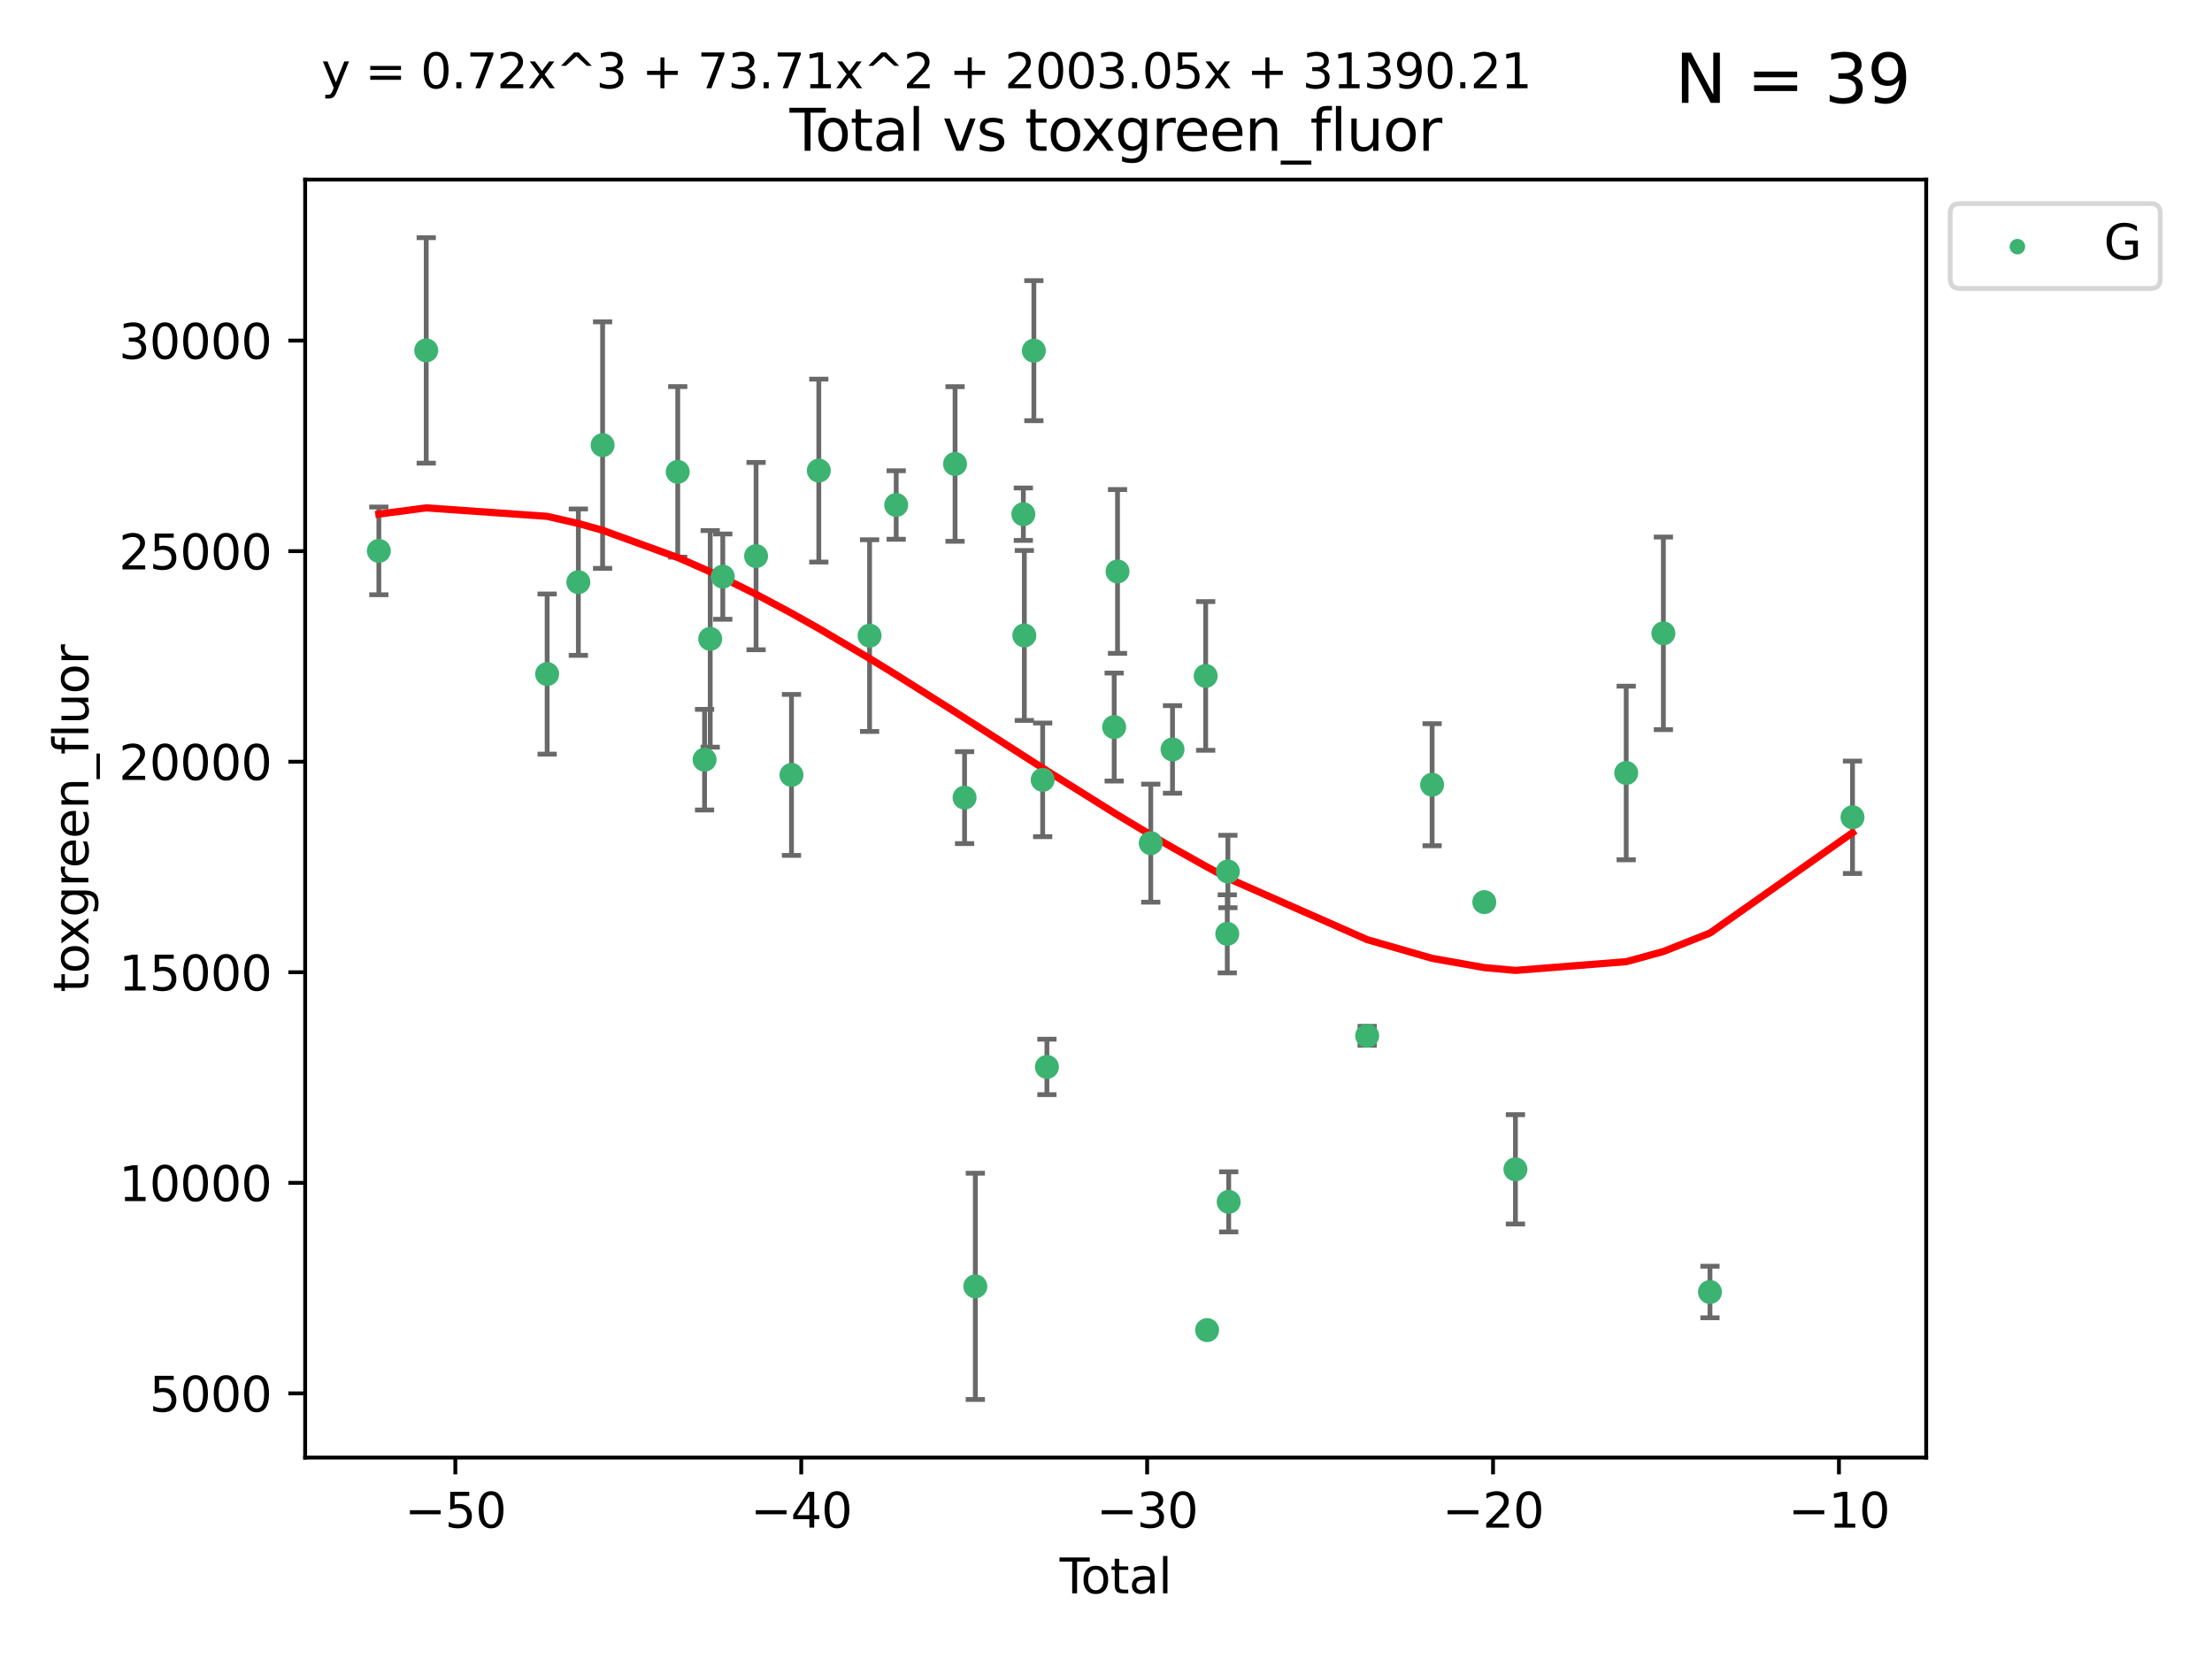 <?xml version="1.0" encoding="utf-8" standalone="no"?>
<!DOCTYPE svg PUBLIC "-//W3C//DTD SVG 1.1//EN"
  "http://www.w3.org/Graphics/SVG/1.1/DTD/svg11.dtd">
<svg xmlns:xlink="http://www.w3.org/1999/xlink" width="460.8pt" height="345.6pt" viewBox="0 0 460.8 345.6" xmlns="http://www.w3.org/2000/svg" version="1.1">
 <defs>
  <style type="text/css">*{stroke-linejoin: round; stroke-linecap: butt}</style>
 </defs>
 <g id="figure_1">
  <g id="patch_1">
   <path d="M 0 345.6 
L 460.8 345.6 
L 460.8 0 
L 0 0 
z
" style="fill: #ffffff"/>
  </g>
  <g id="axes_1">
   <g id="patch_2">
    <path d="M 63.571 303.64 
L 401.26 303.64 
L 401.26 37.411 
L 63.571 37.411 
z
" style="fill: #ffffff"/>
   </g>
   <g id="PathCollection_1">
    <defs>
     <path id="md24785020c" d="M 0 1.118 
C 0.297 1.118 0.581 1 0.791 0.791 
C 1 0.581 1.118 0.297 1.118 0 
C 1.118 -0.297 1 -0.581 0.791 -0.791 
C 0.581 -1 0.297 -1.118 0 -1.118 
C -0.297 -1.118 -0.581 -1 -0.791 -0.791 
C -1 -0.581 -1.118 -0.297 -1.118 0 
C -1.118 0.297 -1 0.581 -0.791 0.791 
C -0.581 1 -0.297 1.118 0 1.118 
z
" style="stroke: #3cb371"/>
    </defs>
    <g clip-path="url(#pe8480df201)">
     <use xlink:href="#md24785020c" x="78.921" y="114.758" style="fill: #3cb371; stroke: #3cb371"/>
     <use xlink:href="#md24785020c" x="88.792" y="72.997" style="fill: #3cb371; stroke: #3cb371"/>
     <use xlink:href="#md24785020c" x="113.98" y="140.416" style="fill: #3cb371; stroke: #3cb371"/>
     <use xlink:href="#md24785020c" x="120.479" y="121.273" style="fill: #3cb371; stroke: #3cb371"/>
     <use xlink:href="#md24785020c" x="125.533" y="92.727" style="fill: #3cb371; stroke: #3cb371"/>
     <use xlink:href="#md24785020c" x="141.185" y="98.296" style="fill: #3cb371; stroke: #3cb371"/>
     <use xlink:href="#md24785020c" x="146.775" y="158.255" style="fill: #3cb371; stroke: #3cb371"/>
     <use xlink:href="#md24785020c" x="147.95" y="133.085" style="fill: #3cb371; stroke: #3cb371"/>
     <use xlink:href="#md24785020c" x="150.568" y="120.118" style="fill: #3cb371; stroke: #3cb371"/>
     <use xlink:href="#md24785020c" x="157.504" y="115.849" style="fill: #3cb371; stroke: #3cb371"/>
     <use xlink:href="#md24785020c" x="164.88" y="161.427" style="fill: #3cb371; stroke: #3cb371"/>
     <use xlink:href="#md24785020c" x="170.572" y="98.031" style="fill: #3cb371; stroke: #3cb371"/>
     <use xlink:href="#md24785020c" x="181.15" y="132.413" style="fill: #3cb371; stroke: #3cb371"/>
     <use xlink:href="#md24785020c" x="186.695" y="105.202" style="fill: #3cb371; stroke: #3cb371"/>
     <use xlink:href="#md24785020c" x="198.955" y="96.654" style="fill: #3cb371; stroke: #3cb371"/>
     <use xlink:href="#md24785020c" x="200.939" y="166.161" style="fill: #3cb371; stroke: #3cb371"/>
     <use xlink:href="#md24785020c" x="203.178" y="267.972" style="fill: #3cb371; stroke: #3cb371"/>
     <use xlink:href="#md24785020c" x="213.179" y="107.117" style="fill: #3cb371; stroke: #3cb371"/>
     <use xlink:href="#md24785020c" x="213.387" y="132.378" style="fill: #3cb371; stroke: #3cb371"/>
     <use xlink:href="#md24785020c" x="215.374" y="73.051" style="fill: #3cb371; stroke: #3cb371"/>
     <use xlink:href="#md24785020c" x="217.208" y="162.455" style="fill: #3cb371; stroke: #3cb371"/>
     <use xlink:href="#md24785020c" x="218.09" y="222.262" style="fill: #3cb371; stroke: #3cb371"/>
     <use xlink:href="#md24785020c" x="232.104" y="151.461" style="fill: #3cb371; stroke: #3cb371"/>
     <use xlink:href="#md24785020c" x="232.802" y="119.045" style="fill: #3cb371; stroke: #3cb371"/>
     <use xlink:href="#md24785020c" x="239.724" y="175.647" style="fill: #3cb371; stroke: #3cb371"/>
     <use xlink:href="#md24785020c" x="244.258" y="156.122" style="fill: #3cb371; stroke: #3cb371"/>
     <use xlink:href="#md24785020c" x="251.167" y="140.808" style="fill: #3cb371; stroke: #3cb371"/>
     <use xlink:href="#md24785020c" x="251.462" y="277.082" style="fill: #3cb371; stroke: #3cb371"/>
     <use xlink:href="#md24785020c" x="255.663" y="194.536" style="fill: #3cb371; stroke: #3cb371"/>
     <use xlink:href="#md24785020c" x="255.793" y="181.548" style="fill: #3cb371; stroke: #3cb371"/>
     <use xlink:href="#md24785020c" x="255.96" y="250.367" style="fill: #3cb371; stroke: #3cb371"/>
     <use xlink:href="#md24785020c" x="284.806" y="215.769" style="fill: #3cb371; stroke: #3cb371"/>
     <use xlink:href="#md24785020c" x="298.336" y="163.471" style="fill: #3cb371; stroke: #3cb371"/>
     <use xlink:href="#md24785020c" x="309.203" y="187.926" style="fill: #3cb371; stroke: #3cb371"/>
     <use xlink:href="#md24785020c" x="315.691" y="243.591" style="fill: #3cb371; stroke: #3cb371"/>
     <use xlink:href="#md24785020c" x="338.77" y="161.024" style="fill: #3cb371; stroke: #3cb371"/>
     <use xlink:href="#md24785020c" x="346.513" y="131.935" style="fill: #3cb371; stroke: #3cb371"/>
     <use xlink:href="#md24785020c" x="356.217" y="269.151" style="fill: #3cb371; stroke: #3cb371"/>
     <use xlink:href="#md24785020c" x="385.911" y="170.254" style="fill: #3cb371; stroke: #3cb371"/>
    </g>
   </g>
   <g id="matplotlib.axis_1">
    <g id="xtick_1">
     <g id="line2d_1">
      <defs>
       <path id="mb88a757d2a" d="M 0 0 
L 0 3.5 
" style="stroke: #000000; stroke-width: 0.8"/>
      </defs>
      <g>
       <use xlink:href="#mb88a757d2a" x="94.856" y="303.64" style="stroke: #000000; stroke-width: 0.8"/>
      </g>
     </g>
     <g id="text_1">
      <!-- −50 -->
      <g transform="translate(84.304 318.238)scale(0.1 -0.1)">
       <defs>
        <path id="DejaVuSans-2212" d="M 678 2272 
L 4684 2272 
L 4684 1741 
L 678 1741 
L 678 2272 
z
" transform="scale(0.016)"/>
        <path id="DejaVuSans-35" d="M 691 4666 
L 3169 4666 
L 3169 4134 
L 1269 4134 
L 1269 2991 
Q 1406 3038 1543 3061 
Q 1681 3084 1819 3084 
Q 2600 3084 3056 2656 
Q 3513 2228 3513 1497 
Q 3513 744 3044 326 
Q 2575 -91 1722 -91 
Q 1428 -91 1123 -41 
Q 819 9 494 109 
L 494 744 
Q 775 591 1075 516 
Q 1375 441 1709 441 
Q 2250 441 2565 725 
Q 2881 1009 2881 1497 
Q 2881 1984 2565 2268 
Q 2250 2553 1709 2553 
Q 1456 2553 1204 2497 
Q 953 2441 691 2322 
L 691 4666 
z
" transform="scale(0.016)"/>
        <path id="DejaVuSans-30" d="M 2034 4250 
Q 1547 4250 1301 3770 
Q 1056 3291 1056 2328 
Q 1056 1369 1301 889 
Q 1547 409 2034 409 
Q 2525 409 2770 889 
Q 3016 1369 3016 2328 
Q 3016 3291 2770 3770 
Q 2525 4250 2034 4250 
z
M 2034 4750 
Q 2819 4750 3233 4129 
Q 3647 3509 3647 2328 
Q 3647 1150 3233 529 
Q 2819 -91 2034 -91 
Q 1250 -91 836 529 
Q 422 1150 422 2328 
Q 422 3509 836 4129 
Q 1250 4750 2034 4750 
z
" transform="scale(0.016)"/>
       </defs>
       <use xlink:href="#DejaVuSans-2212"/>
       <use xlink:href="#DejaVuSans-35" x="83.789"/>
       <use xlink:href="#DejaVuSans-30" x="147.412"/>
      </g>
     </g>
    </g>
    <g id="xtick_2">
     <g id="line2d_2">
      <g>
       <use xlink:href="#mb88a757d2a" x="166.914" y="303.64" style="stroke: #000000; stroke-width: 0.8"/>
      </g>
     </g>
     <g id="text_2">
      <!-- −40 -->
      <g transform="translate(156.361 318.238)scale(0.1 -0.1)">
       <defs>
        <path id="DejaVuSans-34" d="M 2419 4116 
L 825 1625 
L 2419 1625 
L 2419 4116 
z
M 2253 4666 
L 3047 4666 
L 3047 1625 
L 3713 1625 
L 3713 1100 
L 3047 1100 
L 3047 0 
L 2419 0 
L 2419 1100 
L 313 1100 
L 313 1709 
L 2253 4666 
z
" transform="scale(0.016)"/>
       </defs>
       <use xlink:href="#DejaVuSans-2212"/>
       <use xlink:href="#DejaVuSans-34" x="83.789"/>
       <use xlink:href="#DejaVuSans-30" x="147.412"/>
      </g>
     </g>
    </g>
    <g id="xtick_3">
     <g id="line2d_3">
      <g>
       <use xlink:href="#mb88a757d2a" x="238.971" y="303.64" style="stroke: #000000; stroke-width: 0.8"/>
      </g>
     </g>
     <g id="text_3">
      <!-- −30 -->
      <g transform="translate(228.419 318.238)scale(0.1 -0.1)">
       <defs>
        <path id="DejaVuSans-33" d="M 2597 2516 
Q 3050 2419 3304 2112 
Q 3559 1806 3559 1356 
Q 3559 666 3084 287 
Q 2609 -91 1734 -91 
Q 1441 -91 1130 -33 
Q 819 25 488 141 
L 488 750 
Q 750 597 1062 519 
Q 1375 441 1716 441 
Q 2309 441 2620 675 
Q 2931 909 2931 1356 
Q 2931 1769 2642 2001 
Q 2353 2234 1838 2234 
L 1294 2234 
L 1294 2753 
L 1863 2753 
Q 2328 2753 2575 2939 
Q 2822 3125 2822 3475 
Q 2822 3834 2567 4026 
Q 2313 4219 1838 4219 
Q 1578 4219 1281 4162 
Q 984 4106 628 3988 
L 628 4550 
Q 988 4650 1302 4700 
Q 1616 4750 1894 4750 
Q 2613 4750 3031 4423 
Q 3450 4097 3450 3541 
Q 3450 3153 3228 2886 
Q 3006 2619 2597 2516 
z
" transform="scale(0.016)"/>
       </defs>
       <use xlink:href="#DejaVuSans-2212"/>
       <use xlink:href="#DejaVuSans-33" x="83.789"/>
       <use xlink:href="#DejaVuSans-30" x="147.412"/>
      </g>
     </g>
    </g>
    <g id="xtick_4">
     <g id="line2d_4">
      <g>
       <use xlink:href="#mb88a757d2a" x="311.029" y="303.64" style="stroke: #000000; stroke-width: 0.8"/>
      </g>
     </g>
     <g id="text_4">
      <!-- −20 -->
      <g transform="translate(300.476 318.238)scale(0.1 -0.1)">
       <defs>
        <path id="DejaVuSans-32" d="M 1228 531 
L 3431 531 
L 3431 0 
L 469 0 
L 469 531 
Q 828 903 1448 1529 
Q 2069 2156 2228 2338 
Q 2531 2678 2651 2914 
Q 2772 3150 2772 3378 
Q 2772 3750 2511 3984 
Q 2250 4219 1831 4219 
Q 1534 4219 1204 4116 
Q 875 4013 500 3803 
L 500 4441 
Q 881 4594 1212 4672 
Q 1544 4750 1819 4750 
Q 2544 4750 2975 4387 
Q 3406 4025 3406 3419 
Q 3406 3131 3298 2873 
Q 3191 2616 2906 2266 
Q 2828 2175 2409 1742 
Q 1991 1309 1228 531 
z
" transform="scale(0.016)"/>
       </defs>
       <use xlink:href="#DejaVuSans-2212"/>
       <use xlink:href="#DejaVuSans-32" x="83.789"/>
       <use xlink:href="#DejaVuSans-30" x="147.412"/>
      </g>
     </g>
    </g>
    <g id="xtick_5">
     <g id="line2d_5">
      <g>
       <use xlink:href="#mb88a757d2a" x="383.086" y="303.64" style="stroke: #000000; stroke-width: 0.8"/>
      </g>
     </g>
     <g id="text_5">
      <!-- −10 -->
      <g transform="translate(372.534 318.238)scale(0.1 -0.1)">
       <defs>
        <path id="DejaVuSans-31" d="M 794 531 
L 1825 531 
L 1825 4091 
L 703 3866 
L 703 4441 
L 1819 4666 
L 2450 4666 
L 2450 531 
L 3481 531 
L 3481 0 
L 794 0 
L 794 531 
z
" transform="scale(0.016)"/>
       </defs>
       <use xlink:href="#DejaVuSans-2212"/>
       <use xlink:href="#DejaVuSans-31" x="83.789"/>
       <use xlink:href="#DejaVuSans-30" x="147.412"/>
      </g>
     </g>
    </g>
    <g id="text_6">
     <!-- Total -->
     <g transform="translate(220.739 331.917)scale(0.1 -0.1)">
      <defs>
       <path id="DejaVuSans-54" d="M -19 4666 
L 3928 4666 
L 3928 4134 
L 2272 4134 
L 2272 0 
L 1638 0 
L 1638 4134 
L -19 4134 
L -19 4666 
z
" transform="scale(0.016)"/>
       <path id="DejaVuSans-6f" d="M 1959 3097 
Q 1497 3097 1228 2736 
Q 959 2375 959 1747 
Q 959 1119 1226 758 
Q 1494 397 1959 397 
Q 2419 397 2687 759 
Q 2956 1122 2956 1747 
Q 2956 2369 2687 2733 
Q 2419 3097 1959 3097 
z
M 1959 3584 
Q 2709 3584 3137 3096 
Q 3566 2609 3566 1747 
Q 3566 888 3137 398 
Q 2709 -91 1959 -91 
Q 1206 -91 779 398 
Q 353 888 353 1747 
Q 353 2609 779 3096 
Q 1206 3584 1959 3584 
z
" transform="scale(0.016)"/>
       <path id="DejaVuSans-74" d="M 1172 4494 
L 1172 3500 
L 2356 3500 
L 2356 3053 
L 1172 3053 
L 1172 1153 
Q 1172 725 1289 603 
Q 1406 481 1766 481 
L 2356 481 
L 2356 0 
L 1766 0 
Q 1100 0 847 248 
Q 594 497 594 1153 
L 594 3053 
L 172 3053 
L 172 3500 
L 594 3500 
L 594 4494 
L 1172 4494 
z
" transform="scale(0.016)"/>
       <path id="DejaVuSans-61" d="M 2194 1759 
Q 1497 1759 1228 1600 
Q 959 1441 959 1056 
Q 959 750 1161 570 
Q 1363 391 1709 391 
Q 2188 391 2477 730 
Q 2766 1069 2766 1631 
L 2766 1759 
L 2194 1759 
z
M 3341 1997 
L 3341 0 
L 2766 0 
L 2766 531 
Q 2569 213 2275 61 
Q 1981 -91 1556 -91 
Q 1019 -91 701 211 
Q 384 513 384 1019 
Q 384 1609 779 1909 
Q 1175 2209 1959 2209 
L 2766 2209 
L 2766 2266 
Q 2766 2663 2505 2880 
Q 2244 3097 1772 3097 
Q 1472 3097 1187 3025 
Q 903 2953 641 2809 
L 641 3341 
Q 956 3463 1253 3523 
Q 1550 3584 1831 3584 
Q 2591 3584 2966 3190 
Q 3341 2797 3341 1997 
z
" transform="scale(0.016)"/>
       <path id="DejaVuSans-6c" d="M 603 4863 
L 1178 4863 
L 1178 0 
L 603 0 
L 603 4863 
z
" transform="scale(0.016)"/>
      </defs>
      <use xlink:href="#DejaVuSans-54"/>
      <use xlink:href="#DejaVuSans-6f" x="44.084"/>
      <use xlink:href="#DejaVuSans-74" x="105.266"/>
      <use xlink:href="#DejaVuSans-61" x="144.475"/>
      <use xlink:href="#DejaVuSans-6c" x="205.754"/>
     </g>
    </g>
   </g>
   <g id="matplotlib.axis_2">
    <g id="ytick_1">
     <g id="line2d_6">
      <defs>
       <path id="m0bb6aff831" d="M 0 0 
L -3.5 0 
" style="stroke: #000000; stroke-width: 0.8"/>
      </defs>
      <g>
       <use xlink:href="#m0bb6aff831" x="63.571" y="290.266" style="stroke: #000000; stroke-width: 0.8"/>
      </g>
     </g>
     <g id="text_7">
      <!-- 5000 -->
      <g transform="translate(31.121 294.065)scale(0.1 -0.1)">
       <use xlink:href="#DejaVuSans-35"/>
       <use xlink:href="#DejaVuSans-30" x="63.623"/>
       <use xlink:href="#DejaVuSans-30" x="127.246"/>
       <use xlink:href="#DejaVuSans-30" x="190.869"/>
      </g>
     </g>
    </g>
    <g id="ytick_2">
     <g id="line2d_7">
      <g>
       <use xlink:href="#m0bb6aff831" x="63.571" y="246.403" style="stroke: #000000; stroke-width: 0.8"/>
      </g>
     </g>
     <g id="text_8">
      <!-- 10000 -->
      <g transform="translate(24.759 250.202)scale(0.1 -0.1)">
       <use xlink:href="#DejaVuSans-31"/>
       <use xlink:href="#DejaVuSans-30" x="63.623"/>
       <use xlink:href="#DejaVuSans-30" x="127.246"/>
       <use xlink:href="#DejaVuSans-30" x="190.869"/>
       <use xlink:href="#DejaVuSans-30" x="254.492"/>
      </g>
     </g>
    </g>
    <g id="ytick_3">
     <g id="line2d_8">
      <g>
       <use xlink:href="#m0bb6aff831" x="63.571" y="202.54" style="stroke: #000000; stroke-width: 0.8"/>
      </g>
     </g>
     <g id="text_9">
      <!-- 15000 -->
      <g transform="translate(24.759 206.339)scale(0.1 -0.1)">
       <use xlink:href="#DejaVuSans-31"/>
       <use xlink:href="#DejaVuSans-35" x="63.623"/>
       <use xlink:href="#DejaVuSans-30" x="127.246"/>
       <use xlink:href="#DejaVuSans-30" x="190.869"/>
       <use xlink:href="#DejaVuSans-30" x="254.492"/>
      </g>
     </g>
    </g>
    <g id="ytick_4">
     <g id="line2d_9">
      <g>
       <use xlink:href="#m0bb6aff831" x="63.571" y="158.677" style="stroke: #000000; stroke-width: 0.8"/>
      </g>
     </g>
     <g id="text_10">
      <!-- 20000 -->
      <g transform="translate(24.759 162.477)scale(0.1 -0.1)">
       <use xlink:href="#DejaVuSans-32"/>
       <use xlink:href="#DejaVuSans-30" x="63.623"/>
       <use xlink:href="#DejaVuSans-30" x="127.246"/>
       <use xlink:href="#DejaVuSans-30" x="190.869"/>
       <use xlink:href="#DejaVuSans-30" x="254.492"/>
      </g>
     </g>
    </g>
    <g id="ytick_5">
     <g id="line2d_10">
      <g>
       <use xlink:href="#m0bb6aff831" x="63.571" y="114.815" style="stroke: #000000; stroke-width: 0.8"/>
      </g>
     </g>
     <g id="text_11">
      <!-- 25000 -->
      <g transform="translate(24.759 118.614)scale(0.1 -0.1)">
       <use xlink:href="#DejaVuSans-32"/>
       <use xlink:href="#DejaVuSans-35" x="63.623"/>
       <use xlink:href="#DejaVuSans-30" x="127.246"/>
       <use xlink:href="#DejaVuSans-30" x="190.869"/>
       <use xlink:href="#DejaVuSans-30" x="254.492"/>
      </g>
     </g>
    </g>
    <g id="ytick_6">
     <g id="line2d_11">
      <g>
       <use xlink:href="#m0bb6aff831" x="63.571" y="70.952" style="stroke: #000000; stroke-width: 0.8"/>
      </g>
     </g>
     <g id="text_12">
      <!-- 30000 -->
      <g transform="translate(24.759 74.751)scale(0.1 -0.1)">
       <use xlink:href="#DejaVuSans-33"/>
       <use xlink:href="#DejaVuSans-30" x="63.623"/>
       <use xlink:href="#DejaVuSans-30" x="127.246"/>
       <use xlink:href="#DejaVuSans-30" x="190.869"/>
       <use xlink:href="#DejaVuSans-30" x="254.492"/>
      </g>
     </g>
    </g>
    <g id="text_13">
     <!-- toxgreen_fluor -->
     <g transform="translate(18.401 206.72)rotate(-90)scale(0.1 -0.1)">
      <defs>
       <path id="DejaVuSans-78" d="M 3513 3500 
L 2247 1797 
L 3578 0 
L 2900 0 
L 1881 1375 
L 863 0 
L 184 0 
L 1544 1831 
L 300 3500 
L 978 3500 
L 1906 2253 
L 2834 3500 
L 3513 3500 
z
" transform="scale(0.016)"/>
       <path id="DejaVuSans-67" d="M 2906 1791 
Q 2906 2416 2648 2759 
Q 2391 3103 1925 3103 
Q 1463 3103 1205 2759 
Q 947 2416 947 1791 
Q 947 1169 1205 825 
Q 1463 481 1925 481 
Q 2391 481 2648 825 
Q 2906 1169 2906 1791 
z
M 3481 434 
Q 3481 -459 3084 -895 
Q 2688 -1331 1869 -1331 
Q 1566 -1331 1297 -1286 
Q 1028 -1241 775 -1147 
L 775 -588 
Q 1028 -725 1275 -790 
Q 1522 -856 1778 -856 
Q 2344 -856 2625 -561 
Q 2906 -266 2906 331 
L 2906 616 
Q 2728 306 2450 153 
Q 2172 0 1784 0 
Q 1141 0 747 490 
Q 353 981 353 1791 
Q 353 2603 747 3093 
Q 1141 3584 1784 3584 
Q 2172 3584 2450 3431 
Q 2728 3278 2906 2969 
L 2906 3500 
L 3481 3500 
L 3481 434 
z
" transform="scale(0.016)"/>
       <path id="DejaVuSans-72" d="M 2631 2963 
Q 2534 3019 2420 3045 
Q 2306 3072 2169 3072 
Q 1681 3072 1420 2755 
Q 1159 2438 1159 1844 
L 1159 0 
L 581 0 
L 581 3500 
L 1159 3500 
L 1159 2956 
Q 1341 3275 1631 3429 
Q 1922 3584 2338 3584 
Q 2397 3584 2469 3576 
Q 2541 3569 2628 3553 
L 2631 2963 
z
" transform="scale(0.016)"/>
       <path id="DejaVuSans-65" d="M 3597 1894 
L 3597 1613 
L 953 1613 
Q 991 1019 1311 708 
Q 1631 397 2203 397 
Q 2534 397 2845 478 
Q 3156 559 3463 722 
L 3463 178 
Q 3153 47 2828 -22 
Q 2503 -91 2169 -91 
Q 1331 -91 842 396 
Q 353 884 353 1716 
Q 353 2575 817 3079 
Q 1281 3584 2069 3584 
Q 2775 3584 3186 3129 
Q 3597 2675 3597 1894 
z
M 3022 2063 
Q 3016 2534 2758 2815 
Q 2500 3097 2075 3097 
Q 1594 3097 1305 2825 
Q 1016 2553 972 2059 
L 3022 2063 
z
" transform="scale(0.016)"/>
       <path id="DejaVuSans-6e" d="M 3513 2113 
L 3513 0 
L 2938 0 
L 2938 2094 
Q 2938 2591 2744 2837 
Q 2550 3084 2163 3084 
Q 1697 3084 1428 2787 
Q 1159 2491 1159 1978 
L 1159 0 
L 581 0 
L 581 3500 
L 1159 3500 
L 1159 2956 
Q 1366 3272 1645 3428 
Q 1925 3584 2291 3584 
Q 2894 3584 3203 3211 
Q 3513 2838 3513 2113 
z
" transform="scale(0.016)"/>
       <path id="DejaVuSans-5f" d="M 3263 -1063 
L 3263 -1509 
L -63 -1509 
L -63 -1063 
L 3263 -1063 
z
" transform="scale(0.016)"/>
       <path id="DejaVuSans-66" d="M 2375 4863 
L 2375 4384 
L 1825 4384 
Q 1516 4384 1395 4259 
Q 1275 4134 1275 3809 
L 1275 3500 
L 2222 3500 
L 2222 3053 
L 1275 3053 
L 1275 0 
L 697 0 
L 697 3053 
L 147 3053 
L 147 3500 
L 697 3500 
L 697 3744 
Q 697 4328 969 4595 
Q 1241 4863 1831 4863 
L 2375 4863 
z
" transform="scale(0.016)"/>
       <path id="DejaVuSans-75" d="M 544 1381 
L 544 3500 
L 1119 3500 
L 1119 1403 
Q 1119 906 1312 657 
Q 1506 409 1894 409 
Q 2359 409 2629 706 
Q 2900 1003 2900 1516 
L 2900 3500 
L 3475 3500 
L 3475 0 
L 2900 0 
L 2900 538 
Q 2691 219 2414 64 
Q 2138 -91 1772 -91 
Q 1169 -91 856 284 
Q 544 659 544 1381 
z
M 1991 3584 
L 1991 3584 
z
" transform="scale(0.016)"/>
      </defs>
      <use xlink:href="#DejaVuSans-74"/>
      <use xlink:href="#DejaVuSans-6f" x="39.209"/>
      <use xlink:href="#DejaVuSans-78" x="97.266"/>
      <use xlink:href="#DejaVuSans-67" x="156.445"/>
      <use xlink:href="#DejaVuSans-72" x="219.922"/>
      <use xlink:href="#DejaVuSans-65" x="258.785"/>
      <use xlink:href="#DejaVuSans-65" x="320.309"/>
      <use xlink:href="#DejaVuSans-6e" x="381.832"/>
      <use xlink:href="#DejaVuSans-5f" x="445.211"/>
      <use xlink:href="#DejaVuSans-66" x="495.211"/>
      <use xlink:href="#DejaVuSans-6c" x="530.416"/>
      <use xlink:href="#DejaVuSans-75" x="558.199"/>
      <use xlink:href="#DejaVuSans-6f" x="621.578"/>
      <use xlink:href="#DejaVuSans-72" x="682.76"/>
     </g>
    </g>
   </g>
   <g id="LineCollection_1">
    <path d="M 78.921 123.894 
L 78.921 105.622 
" clip-path="url(#pe8480df201)" style="fill: none; stroke: #696969"/>
    <path d="M 88.792 96.481 
L 88.792 49.513 
" clip-path="url(#pe8480df201)" style="fill: none; stroke: #696969"/>
    <path d="M 113.98 157.099 
L 113.98 123.733 
" clip-path="url(#pe8480df201)" style="fill: none; stroke: #696969"/>
    <path d="M 120.479 136.52 
L 120.479 106.027 
" clip-path="url(#pe8480df201)" style="fill: none; stroke: #696969"/>
    <path d="M 125.533 118.404 
L 125.533 67.05 
" clip-path="url(#pe8480df201)" style="fill: none; stroke: #696969"/>
    <path d="M 141.185 116.062 
L 141.185 80.529 
" clip-path="url(#pe8480df201)" style="fill: none; stroke: #696969"/>
    <path d="M 146.775 168.737 
L 146.775 147.774 
" clip-path="url(#pe8480df201)" style="fill: none; stroke: #696969"/>
    <path d="M 147.95 155.648 
L 147.95 110.521 
" clip-path="url(#pe8480df201)" style="fill: none; stroke: #696969"/>
    <path d="M 150.568 129.002 
L 150.568 111.235 
" clip-path="url(#pe8480df201)" style="fill: none; stroke: #696969"/>
    <path d="M 157.504 135.361 
L 157.504 96.336 
" clip-path="url(#pe8480df201)" style="fill: none; stroke: #696969"/>
    <path d="M 164.88 178.196 
L 164.88 144.657 
" clip-path="url(#pe8480df201)" style="fill: none; stroke: #696969"/>
    <path d="M 170.572 117.085 
L 170.572 78.978 
" clip-path="url(#pe8480df201)" style="fill: none; stroke: #696969"/>
    <path d="M 181.15 152.381 
L 181.15 112.444 
" clip-path="url(#pe8480df201)" style="fill: none; stroke: #696969"/>
    <path d="M 186.695 112.336 
L 186.695 98.067 
" clip-path="url(#pe8480df201)" style="fill: none; stroke: #696969"/>
    <path d="M 198.955 112.76 
L 198.955 80.548 
" clip-path="url(#pe8480df201)" style="fill: none; stroke: #696969"/>
    <path d="M 200.939 175.738 
L 200.939 156.585 
" clip-path="url(#pe8480df201)" style="fill: none; stroke: #696969"/>
    <path d="M 203.178 291.539 
L 203.178 244.406 
" clip-path="url(#pe8480df201)" style="fill: none; stroke: #696969"/>
    <path d="M 213.179 112.579 
L 213.179 101.655 
" clip-path="url(#pe8480df201)" style="fill: none; stroke: #696969"/>
    <path d="M 213.387 150.081 
L 213.387 114.675 
" clip-path="url(#pe8480df201)" style="fill: none; stroke: #696969"/>
    <path d="M 215.374 87.64 
L 215.374 58.462 
" clip-path="url(#pe8480df201)" style="fill: none; stroke: #696969"/>
    <path d="M 217.208 174.293 
L 217.208 150.618 
" clip-path="url(#pe8480df201)" style="fill: none; stroke: #696969"/>
    <path d="M 218.09 228.037 
L 218.09 216.486 
" clip-path="url(#pe8480df201)" style="fill: none; stroke: #696969"/>
    <path d="M 232.104 162.706 
L 232.104 140.216 
" clip-path="url(#pe8480df201)" style="fill: none; stroke: #696969"/>
    <path d="M 232.802 136.112 
L 232.802 101.978 
" clip-path="url(#pe8480df201)" style="fill: none; stroke: #696969"/>
    <path d="M 239.724 187.941 
L 239.724 163.353 
" clip-path="url(#pe8480df201)" style="fill: none; stroke: #696969"/>
    <path d="M 244.258 165.245 
L 244.258 146.999 
" clip-path="url(#pe8480df201)" style="fill: none; stroke: #696969"/>
    <path d="M 251.167 156.294 
L 251.167 125.323 
" clip-path="url(#pe8480df201)" style="fill: none; stroke: #696969"/>
    <path d="M 251.462 277.828 
L 251.462 276.337 
" clip-path="url(#pe8480df201)" style="fill: none; stroke: #696969"/>
    <path d="M 255.663 202.67 
L 255.663 186.402 
" clip-path="url(#pe8480df201)" style="fill: none; stroke: #696969"/>
    <path d="M 255.793 189.094 
L 255.793 174.002 
" clip-path="url(#pe8480df201)" style="fill: none; stroke: #696969"/>
    <path d="M 255.96 256.629 
L 255.96 244.105 
" clip-path="url(#pe8480df201)" style="fill: none; stroke: #696969"/>
    <path d="M 284.806 217.73 
L 284.806 213.807 
" clip-path="url(#pe8480df201)" style="fill: none; stroke: #696969"/>
    <path d="M 298.336 176.187 
L 298.336 150.755 
" clip-path="url(#pe8480df201)" style="fill: none; stroke: #696969"/>
    <path d="M 309.203 188.743 
L 309.203 187.108 
" clip-path="url(#pe8480df201)" style="fill: none; stroke: #696969"/>
    <path d="M 315.691 254.974 
L 315.691 232.208 
" clip-path="url(#pe8480df201)" style="fill: none; stroke: #696969"/>
    <path d="M 338.77 179.108 
L 338.77 142.939 
" clip-path="url(#pe8480df201)" style="fill: none; stroke: #696969"/>
    <path d="M 346.513 151.993 
L 346.513 111.877 
" clip-path="url(#pe8480df201)" style="fill: none; stroke: #696969"/>
    <path d="M 356.217 274.52 
L 356.217 263.782 
" clip-path="url(#pe8480df201)" style="fill: none; stroke: #696969"/>
    <path d="M 385.911 181.961 
L 385.911 158.547 
" clip-path="url(#pe8480df201)" style="fill: none; stroke: #696969"/>
   </g>
   <g id="line2d_12">
    <defs>
     <path id="m0a05a44938" d="M 2 0 
L -2 -0 
" style="stroke: #696969"/>
    </defs>
    <g clip-path="url(#pe8480df201)">
     <use xlink:href="#m0a05a44938" x="78.921" y="123.894" style="fill: #696969; stroke: #696969"/>
     <use xlink:href="#m0a05a44938" x="88.792" y="96.481" style="fill: #696969; stroke: #696969"/>
     <use xlink:href="#m0a05a44938" x="113.98" y="157.099" style="fill: #696969; stroke: #696969"/>
     <use xlink:href="#m0a05a44938" x="120.479" y="136.52" style="fill: #696969; stroke: #696969"/>
     <use xlink:href="#m0a05a44938" x="125.533" y="118.404" style="fill: #696969; stroke: #696969"/>
     <use xlink:href="#m0a05a44938" x="141.185" y="116.062" style="fill: #696969; stroke: #696969"/>
     <use xlink:href="#m0a05a44938" x="146.775" y="168.737" style="fill: #696969; stroke: #696969"/>
     <use xlink:href="#m0a05a44938" x="147.95" y="155.648" style="fill: #696969; stroke: #696969"/>
     <use xlink:href="#m0a05a44938" x="150.568" y="129.002" style="fill: #696969; stroke: #696969"/>
     <use xlink:href="#m0a05a44938" x="157.504" y="135.361" style="fill: #696969; stroke: #696969"/>
     <use xlink:href="#m0a05a44938" x="164.88" y="178.196" style="fill: #696969; stroke: #696969"/>
     <use xlink:href="#m0a05a44938" x="170.572" y="117.085" style="fill: #696969; stroke: #696969"/>
     <use xlink:href="#m0a05a44938" x="181.15" y="152.381" style="fill: #696969; stroke: #696969"/>
     <use xlink:href="#m0a05a44938" x="186.695" y="112.336" style="fill: #696969; stroke: #696969"/>
     <use xlink:href="#m0a05a44938" x="198.955" y="112.76" style="fill: #696969; stroke: #696969"/>
     <use xlink:href="#m0a05a44938" x="200.939" y="175.738" style="fill: #696969; stroke: #696969"/>
     <use xlink:href="#m0a05a44938" x="203.178" y="291.539" style="fill: #696969; stroke: #696969"/>
     <use xlink:href="#m0a05a44938" x="213.179" y="112.579" style="fill: #696969; stroke: #696969"/>
     <use xlink:href="#m0a05a44938" x="213.387" y="150.081" style="fill: #696969; stroke: #696969"/>
     <use xlink:href="#m0a05a44938" x="215.374" y="87.64" style="fill: #696969; stroke: #696969"/>
     <use xlink:href="#m0a05a44938" x="217.208" y="174.293" style="fill: #696969; stroke: #696969"/>
     <use xlink:href="#m0a05a44938" x="218.09" y="228.037" style="fill: #696969; stroke: #696969"/>
     <use xlink:href="#m0a05a44938" x="232.104" y="162.706" style="fill: #696969; stroke: #696969"/>
     <use xlink:href="#m0a05a44938" x="232.802" y="136.112" style="fill: #696969; stroke: #696969"/>
     <use xlink:href="#m0a05a44938" x="239.724" y="187.941" style="fill: #696969; stroke: #696969"/>
     <use xlink:href="#m0a05a44938" x="244.258" y="165.245" style="fill: #696969; stroke: #696969"/>
     <use xlink:href="#m0a05a44938" x="251.167" y="156.294" style="fill: #696969; stroke: #696969"/>
     <use xlink:href="#m0a05a44938" x="251.462" y="277.828" style="fill: #696969; stroke: #696969"/>
     <use xlink:href="#m0a05a44938" x="255.663" y="202.67" style="fill: #696969; stroke: #696969"/>
     <use xlink:href="#m0a05a44938" x="255.793" y="189.094" style="fill: #696969; stroke: #696969"/>
     <use xlink:href="#m0a05a44938" x="255.96" y="256.629" style="fill: #696969; stroke: #696969"/>
     <use xlink:href="#m0a05a44938" x="284.806" y="217.73" style="fill: #696969; stroke: #696969"/>
     <use xlink:href="#m0a05a44938" x="298.336" y="176.187" style="fill: #696969; stroke: #696969"/>
     <use xlink:href="#m0a05a44938" x="309.203" y="188.743" style="fill: #696969; stroke: #696969"/>
     <use xlink:href="#m0a05a44938" x="315.691" y="254.974" style="fill: #696969; stroke: #696969"/>
     <use xlink:href="#m0a05a44938" x="338.77" y="179.108" style="fill: #696969; stroke: #696969"/>
     <use xlink:href="#m0a05a44938" x="346.513" y="151.993" style="fill: #696969; stroke: #696969"/>
     <use xlink:href="#m0a05a44938" x="356.217" y="274.52" style="fill: #696969; stroke: #696969"/>
     <use xlink:href="#m0a05a44938" x="385.911" y="181.961" style="fill: #696969; stroke: #696969"/>
    </g>
   </g>
   <g id="line2d_13">
    <g clip-path="url(#pe8480df201)">
     <use xlink:href="#m0a05a44938" x="78.921" y="105.622" style="fill: #696969; stroke: #696969"/>
     <use xlink:href="#m0a05a44938" x="88.792" y="49.513" style="fill: #696969; stroke: #696969"/>
     <use xlink:href="#m0a05a44938" x="113.98" y="123.733" style="fill: #696969; stroke: #696969"/>
     <use xlink:href="#m0a05a44938" x="120.479" y="106.027" style="fill: #696969; stroke: #696969"/>
     <use xlink:href="#m0a05a44938" x="125.533" y="67.05" style="fill: #696969; stroke: #696969"/>
     <use xlink:href="#m0a05a44938" x="141.185" y="80.529" style="fill: #696969; stroke: #696969"/>
     <use xlink:href="#m0a05a44938" x="146.775" y="147.774" style="fill: #696969; stroke: #696969"/>
     <use xlink:href="#m0a05a44938" x="147.95" y="110.521" style="fill: #696969; stroke: #696969"/>
     <use xlink:href="#m0a05a44938" x="150.568" y="111.235" style="fill: #696969; stroke: #696969"/>
     <use xlink:href="#m0a05a44938" x="157.504" y="96.336" style="fill: #696969; stroke: #696969"/>
     <use xlink:href="#m0a05a44938" x="164.88" y="144.657" style="fill: #696969; stroke: #696969"/>
     <use xlink:href="#m0a05a44938" x="170.572" y="78.978" style="fill: #696969; stroke: #696969"/>
     <use xlink:href="#m0a05a44938" x="181.15" y="112.444" style="fill: #696969; stroke: #696969"/>
     <use xlink:href="#m0a05a44938" x="186.695" y="98.067" style="fill: #696969; stroke: #696969"/>
     <use xlink:href="#m0a05a44938" x="198.955" y="80.548" style="fill: #696969; stroke: #696969"/>
     <use xlink:href="#m0a05a44938" x="200.939" y="156.585" style="fill: #696969; stroke: #696969"/>
     <use xlink:href="#m0a05a44938" x="203.178" y="244.406" style="fill: #696969; stroke: #696969"/>
     <use xlink:href="#m0a05a44938" x="213.179" y="101.655" style="fill: #696969; stroke: #696969"/>
     <use xlink:href="#m0a05a44938" x="213.387" y="114.675" style="fill: #696969; stroke: #696969"/>
     <use xlink:href="#m0a05a44938" x="215.374" y="58.462" style="fill: #696969; stroke: #696969"/>
     <use xlink:href="#m0a05a44938" x="217.208" y="150.618" style="fill: #696969; stroke: #696969"/>
     <use xlink:href="#m0a05a44938" x="218.09" y="216.486" style="fill: #696969; stroke: #696969"/>
     <use xlink:href="#m0a05a44938" x="232.104" y="140.216" style="fill: #696969; stroke: #696969"/>
     <use xlink:href="#m0a05a44938" x="232.802" y="101.978" style="fill: #696969; stroke: #696969"/>
     <use xlink:href="#m0a05a44938" x="239.724" y="163.353" style="fill: #696969; stroke: #696969"/>
     <use xlink:href="#m0a05a44938" x="244.258" y="146.999" style="fill: #696969; stroke: #696969"/>
     <use xlink:href="#m0a05a44938" x="251.167" y="125.323" style="fill: #696969; stroke: #696969"/>
     <use xlink:href="#m0a05a44938" x="251.462" y="276.337" style="fill: #696969; stroke: #696969"/>
     <use xlink:href="#m0a05a44938" x="255.663" y="186.402" style="fill: #696969; stroke: #696969"/>
     <use xlink:href="#m0a05a44938" x="255.793" y="174.002" style="fill: #696969; stroke: #696969"/>
     <use xlink:href="#m0a05a44938" x="255.96" y="244.105" style="fill: #696969; stroke: #696969"/>
     <use xlink:href="#m0a05a44938" x="284.806" y="213.807" style="fill: #696969; stroke: #696969"/>
     <use xlink:href="#m0a05a44938" x="298.336" y="150.755" style="fill: #696969; stroke: #696969"/>
     <use xlink:href="#m0a05a44938" x="309.203" y="187.108" style="fill: #696969; stroke: #696969"/>
     <use xlink:href="#m0a05a44938" x="315.691" y="232.208" style="fill: #696969; stroke: #696969"/>
     <use xlink:href="#m0a05a44938" x="338.77" y="142.939" style="fill: #696969; stroke: #696969"/>
     <use xlink:href="#m0a05a44938" x="346.513" y="111.877" style="fill: #696969; stroke: #696969"/>
     <use xlink:href="#m0a05a44938" x="356.217" y="263.782" style="fill: #696969; stroke: #696969"/>
     <use xlink:href="#m0a05a44938" x="385.911" y="158.547" style="fill: #696969; stroke: #696969"/>
    </g>
   </g>
   <g id="line2d_14">
    <path d="M 78.921 107.095 
L 88.792 105.802 
L 113.98 107.563 
L 120.479 109.055 
L 125.533 110.472 
L 141.185 116.146 
L 146.775 118.59 
L 147.95 119.129 
L 150.568 120.359 
L 157.504 123.804 
L 164.88 127.734 
L 170.572 130.929 
L 181.15 137.175 
L 186.695 140.576 
L 198.955 148.304 
L 200.939 149.572 
L 203.178 151.006 
L 213.179 157.423 
L 213.387 157.557 
L 215.374 158.828 
L 217.208 159.999 
L 218.09 160.561 
L 232.104 169.336 
L 232.802 169.763 
L 239.724 173.924 
L 244.258 176.567 
L 251.167 180.447 
L 251.462 180.608 
L 255.663 182.862 
L 255.793 182.93 
L 255.96 183.018 
L 284.806 195.745 
L 298.336 199.639 
L 309.203 201.568 
L 315.691 202.154 
L 338.77 200.339 
L 346.513 198.218 
L 356.217 194.371 
L 385.911 173.465 
" clip-path="url(#pe8480df201)" style="fill: none; stroke: #ff0000; stroke-width: 1.5; stroke-linecap: square"/>
   </g>
   <g id="line2d_15">
    <defs>
     <path id="mb25f58d2fe" d="M 0 2 
C 0.53 2 1.039 1.789 1.414 1.414 
C 1.789 1.039 2 0.53 2 0 
C 2 -0.53 1.789 -1.039 1.414 -1.414 
C 1.039 -1.789 0.53 -2 0 -2 
C -0.53 -2 -1.039 -1.789 -1.414 -1.414 
C -1.789 -1.039 -2 -0.53 -2 0 
C -2 0.53 -1.789 1.039 -1.414 1.414 
C -1.039 1.789 -0.53 2 0 2 
z
" style="stroke: #3cb371"/>
    </defs>
    <g clip-path="url(#pe8480df201)">
     <use xlink:href="#mb25f58d2fe" x="78.921" y="114.758" style="fill: #3cb371; stroke: #3cb371"/>
     <use xlink:href="#mb25f58d2fe" x="88.792" y="72.997" style="fill: #3cb371; stroke: #3cb371"/>
     <use xlink:href="#mb25f58d2fe" x="113.98" y="140.416" style="fill: #3cb371; stroke: #3cb371"/>
     <use xlink:href="#mb25f58d2fe" x="120.479" y="121.273" style="fill: #3cb371; stroke: #3cb371"/>
     <use xlink:href="#mb25f58d2fe" x="125.533" y="92.727" style="fill: #3cb371; stroke: #3cb371"/>
     <use xlink:href="#mb25f58d2fe" x="141.185" y="98.296" style="fill: #3cb371; stroke: #3cb371"/>
     <use xlink:href="#mb25f58d2fe" x="146.775" y="158.255" style="fill: #3cb371; stroke: #3cb371"/>
     <use xlink:href="#mb25f58d2fe" x="147.95" y="133.085" style="fill: #3cb371; stroke: #3cb371"/>
     <use xlink:href="#mb25f58d2fe" x="150.568" y="120.118" style="fill: #3cb371; stroke: #3cb371"/>
     <use xlink:href="#mb25f58d2fe" x="157.504" y="115.849" style="fill: #3cb371; stroke: #3cb371"/>
     <use xlink:href="#mb25f58d2fe" x="164.88" y="161.427" style="fill: #3cb371; stroke: #3cb371"/>
     <use xlink:href="#mb25f58d2fe" x="170.572" y="98.031" style="fill: #3cb371; stroke: #3cb371"/>
     <use xlink:href="#mb25f58d2fe" x="181.15" y="132.413" style="fill: #3cb371; stroke: #3cb371"/>
     <use xlink:href="#mb25f58d2fe" x="186.695" y="105.202" style="fill: #3cb371; stroke: #3cb371"/>
     <use xlink:href="#mb25f58d2fe" x="198.955" y="96.654" style="fill: #3cb371; stroke: #3cb371"/>
     <use xlink:href="#mb25f58d2fe" x="200.939" y="166.161" style="fill: #3cb371; stroke: #3cb371"/>
     <use xlink:href="#mb25f58d2fe" x="203.178" y="267.972" style="fill: #3cb371; stroke: #3cb371"/>
     <use xlink:href="#mb25f58d2fe" x="213.179" y="107.117" style="fill: #3cb371; stroke: #3cb371"/>
     <use xlink:href="#mb25f58d2fe" x="213.387" y="132.378" style="fill: #3cb371; stroke: #3cb371"/>
     <use xlink:href="#mb25f58d2fe" x="215.374" y="73.051" style="fill: #3cb371; stroke: #3cb371"/>
     <use xlink:href="#mb25f58d2fe" x="217.208" y="162.455" style="fill: #3cb371; stroke: #3cb371"/>
     <use xlink:href="#mb25f58d2fe" x="218.09" y="222.262" style="fill: #3cb371; stroke: #3cb371"/>
     <use xlink:href="#mb25f58d2fe" x="232.104" y="151.461" style="fill: #3cb371; stroke: #3cb371"/>
     <use xlink:href="#mb25f58d2fe" x="232.802" y="119.045" style="fill: #3cb371; stroke: #3cb371"/>
     <use xlink:href="#mb25f58d2fe" x="239.724" y="175.647" style="fill: #3cb371; stroke: #3cb371"/>
     <use xlink:href="#mb25f58d2fe" x="244.258" y="156.122" style="fill: #3cb371; stroke: #3cb371"/>
     <use xlink:href="#mb25f58d2fe" x="251.167" y="140.808" style="fill: #3cb371; stroke: #3cb371"/>
     <use xlink:href="#mb25f58d2fe" x="251.462" y="277.082" style="fill: #3cb371; stroke: #3cb371"/>
     <use xlink:href="#mb25f58d2fe" x="255.663" y="194.536" style="fill: #3cb371; stroke: #3cb371"/>
     <use xlink:href="#mb25f58d2fe" x="255.793" y="181.548" style="fill: #3cb371; stroke: #3cb371"/>
     <use xlink:href="#mb25f58d2fe" x="255.96" y="250.367" style="fill: #3cb371; stroke: #3cb371"/>
     <use xlink:href="#mb25f58d2fe" x="284.806" y="215.769" style="fill: #3cb371; stroke: #3cb371"/>
     <use xlink:href="#mb25f58d2fe" x="298.336" y="163.471" style="fill: #3cb371; stroke: #3cb371"/>
     <use xlink:href="#mb25f58d2fe" x="309.203" y="187.926" style="fill: #3cb371; stroke: #3cb371"/>
     <use xlink:href="#mb25f58d2fe" x="315.691" y="243.591" style="fill: #3cb371; stroke: #3cb371"/>
     <use xlink:href="#mb25f58d2fe" x="338.77" y="161.024" style="fill: #3cb371; stroke: #3cb371"/>
     <use xlink:href="#mb25f58d2fe" x="346.513" y="131.935" style="fill: #3cb371; stroke: #3cb371"/>
     <use xlink:href="#mb25f58d2fe" x="356.217" y="269.151" style="fill: #3cb371; stroke: #3cb371"/>
     <use xlink:href="#mb25f58d2fe" x="385.911" y="170.254" style="fill: #3cb371; stroke: #3cb371"/>
    </g>
   </g>
   <g id="patch_3">
    <path d="M 63.571 303.64 
L 63.571 37.411 
" style="fill: none; stroke: #000000; stroke-width: 0.8; stroke-linejoin: miter; stroke-linecap: square"/>
   </g>
   <g id="patch_4">
    <path d="M 401.26 303.64 
L 401.26 37.411 
" style="fill: none; stroke: #000000; stroke-width: 0.8; stroke-linejoin: miter; stroke-linecap: square"/>
   </g>
   <g id="patch_5">
    <path d="M 63.571 303.64 
L 401.26 303.64 
" style="fill: none; stroke: #000000; stroke-width: 0.8; stroke-linejoin: miter; stroke-linecap: square"/>
   </g>
   <g id="patch_6">
    <path d="M 63.571 37.411 
L 401.26 37.411 
" style="fill: none; stroke: #000000; stroke-width: 0.8; stroke-linejoin: miter; stroke-linecap: square"/>
   </g>
   <g id="text_14">
    <!-- N = 39 -->
    <g transform="translate(348.964 21.426)scale(0.14 -0.14)">
     <defs>
      <path id="DejaVuSans-4e" d="M 628 4666 
L 1478 4666 
L 3547 763 
L 3547 4666 
L 4159 4666 
L 4159 0 
L 3309 0 
L 1241 3903 
L 1241 0 
L 628 0 
L 628 4666 
z
" transform="scale(0.016)"/>
      <path id="DejaVuSans-20" transform="scale(0.016)"/>
      <path id="DejaVuSans-3d" d="M 678 2906 
L 4684 2906 
L 4684 2381 
L 678 2381 
L 678 2906 
z
M 678 1631 
L 4684 1631 
L 4684 1100 
L 678 1100 
L 678 1631 
z
" transform="scale(0.016)"/>
      <path id="DejaVuSans-39" d="M 703 97 
L 703 672 
Q 941 559 1184 500 
Q 1428 441 1663 441 
Q 2288 441 2617 861 
Q 2947 1281 2994 2138 
Q 2813 1869 2534 1725 
Q 2256 1581 1919 1581 
Q 1219 1581 811 2004 
Q 403 2428 403 3163 
Q 403 3881 828 4315 
Q 1253 4750 1959 4750 
Q 2769 4750 3195 4129 
Q 3622 3509 3622 2328 
Q 3622 1225 3098 567 
Q 2575 -91 1691 -91 
Q 1453 -91 1209 -44 
Q 966 3 703 97 
z
M 1959 2075 
Q 2384 2075 2632 2365 
Q 2881 2656 2881 3163 
Q 2881 3666 2632 3958 
Q 2384 4250 1959 4250 
Q 1534 4250 1286 3958 
Q 1038 3666 1038 3163 
Q 1038 2656 1286 2365 
Q 1534 2075 1959 2075 
z
" transform="scale(0.016)"/>
     </defs>
     <use xlink:href="#DejaVuSans-4e"/>
     <use xlink:href="#DejaVuSans-20" x="74.805"/>
     <use xlink:href="#DejaVuSans-3d" x="106.592"/>
     <use xlink:href="#DejaVuSans-20" x="190.381"/>
     <use xlink:href="#DejaVuSans-33" x="222.168"/>
     <use xlink:href="#DejaVuSans-39" x="285.791"/>
    </g>
   </g>
   <g id="text_15">
    <!-- y = 0.72x^3 + 73.71x^2 + 2003.05x + 31390.21 -->
    <g transform="translate(66.948 18.387)scale(0.1 -0.1)">
     <defs>
      <path id="DejaVuSans-79" d="M 2059 -325 
Q 1816 -950 1584 -1140 
Q 1353 -1331 966 -1331 
L 506 -1331 
L 506 -850 
L 844 -850 
Q 1081 -850 1212 -737 
Q 1344 -625 1503 -206 
L 1606 56 
L 191 3500 
L 800 3500 
L 1894 763 
L 2988 3500 
L 3597 3500 
L 2059 -325 
z
" transform="scale(0.016)"/>
      <path id="DejaVuSans-2e" d="M 684 794 
L 1344 794 
L 1344 0 
L 684 0 
L 684 794 
z
" transform="scale(0.016)"/>
      <path id="DejaVuSans-37" d="M 525 4666 
L 3525 4666 
L 3525 4397 
L 1831 0 
L 1172 0 
L 2766 4134 
L 525 4134 
L 525 4666 
z
" transform="scale(0.016)"/>
      <path id="DejaVuSans-5e" d="M 2988 4666 
L 4684 2925 
L 4056 2925 
L 2681 4159 
L 1306 2925 
L 678 2925 
L 2375 4666 
L 2988 4666 
z
" transform="scale(0.016)"/>
      <path id="DejaVuSans-2b" d="M 2944 4013 
L 2944 2272 
L 4684 2272 
L 4684 1741 
L 2944 1741 
L 2944 0 
L 2419 0 
L 2419 1741 
L 678 1741 
L 678 2272 
L 2419 2272 
L 2419 4013 
L 2944 4013 
z
" transform="scale(0.016)"/>
     </defs>
     <use xlink:href="#DejaVuSans-79"/>
     <use xlink:href="#DejaVuSans-20" x="59.18"/>
     <use xlink:href="#DejaVuSans-3d" x="90.967"/>
     <use xlink:href="#DejaVuSans-20" x="174.756"/>
     <use xlink:href="#DejaVuSans-30" x="206.543"/>
     <use xlink:href="#DejaVuSans-2e" x="270.166"/>
     <use xlink:href="#DejaVuSans-37" x="301.953"/>
     <use xlink:href="#DejaVuSans-32" x="365.576"/>
     <use xlink:href="#DejaVuSans-78" x="429.199"/>
     <use xlink:href="#DejaVuSans-5e" x="488.379"/>
     <use xlink:href="#DejaVuSans-33" x="572.168"/>
     <use xlink:href="#DejaVuSans-20" x="635.791"/>
     <use xlink:href="#DejaVuSans-2b" x="667.578"/>
     <use xlink:href="#DejaVuSans-20" x="751.367"/>
     <use xlink:href="#DejaVuSans-37" x="783.154"/>
     <use xlink:href="#DejaVuSans-33" x="846.777"/>
     <use xlink:href="#DejaVuSans-2e" x="910.4"/>
     <use xlink:href="#DejaVuSans-37" x="942.188"/>
     <use xlink:href="#DejaVuSans-31" x="1005.811"/>
     <use xlink:href="#DejaVuSans-78" x="1069.434"/>
     <use xlink:href="#DejaVuSans-5e" x="1128.613"/>
     <use xlink:href="#DejaVuSans-32" x="1212.402"/>
     <use xlink:href="#DejaVuSans-20" x="1276.025"/>
     <use xlink:href="#DejaVuSans-2b" x="1307.812"/>
     <use xlink:href="#DejaVuSans-20" x="1391.602"/>
     <use xlink:href="#DejaVuSans-32" x="1423.389"/>
     <use xlink:href="#DejaVuSans-30" x="1487.012"/>
     <use xlink:href="#DejaVuSans-30" x="1550.635"/>
     <use xlink:href="#DejaVuSans-33" x="1614.258"/>
     <use xlink:href="#DejaVuSans-2e" x="1677.881"/>
     <use xlink:href="#DejaVuSans-30" x="1709.668"/>
     <use xlink:href="#DejaVuSans-35" x="1773.291"/>
     <use xlink:href="#DejaVuSans-78" x="1836.914"/>
     <use xlink:href="#DejaVuSans-20" x="1896.094"/>
     <use xlink:href="#DejaVuSans-2b" x="1927.881"/>
     <use xlink:href="#DejaVuSans-20" x="2011.67"/>
     <use xlink:href="#DejaVuSans-33" x="2043.457"/>
     <use xlink:href="#DejaVuSans-31" x="2107.08"/>
     <use xlink:href="#DejaVuSans-33" x="2170.703"/>
     <use xlink:href="#DejaVuSans-39" x="2234.326"/>
     <use xlink:href="#DejaVuSans-30" x="2297.949"/>
     <use xlink:href="#DejaVuSans-2e" x="2361.572"/>
     <use xlink:href="#DejaVuSans-32" x="2393.359"/>
     <use xlink:href="#DejaVuSans-31" x="2456.982"/>
    </g>
   </g>
   <g id="text_16">
    <!-- Total vs toxgreen_fluor -->
    <g transform="translate(164.48 31.411)scale(0.12 -0.12)">
     <defs>
      <path id="DejaVuSans-76" d="M 191 3500 
L 800 3500 
L 1894 563 
L 2988 3500 
L 3597 3500 
L 2284 0 
L 1503 0 
L 191 3500 
z
" transform="scale(0.016)"/>
      <path id="DejaVuSans-73" d="M 2834 3397 
L 2834 2853 
Q 2591 2978 2328 3040 
Q 2066 3103 1784 3103 
Q 1356 3103 1142 2972 
Q 928 2841 928 2578 
Q 928 2378 1081 2264 
Q 1234 2150 1697 2047 
L 1894 2003 
Q 2506 1872 2764 1633 
Q 3022 1394 3022 966 
Q 3022 478 2636 193 
Q 2250 -91 1575 -91 
Q 1294 -91 989 -36 
Q 684 19 347 128 
L 347 722 
Q 666 556 975 473 
Q 1284 391 1588 391 
Q 1994 391 2212 530 
Q 2431 669 2431 922 
Q 2431 1156 2273 1281 
Q 2116 1406 1581 1522 
L 1381 1569 
Q 847 1681 609 1914 
Q 372 2147 372 2553 
Q 372 3047 722 3315 
Q 1072 3584 1716 3584 
Q 2034 3584 2315 3537 
Q 2597 3491 2834 3397 
z
" transform="scale(0.016)"/>
     </defs>
     <use xlink:href="#DejaVuSans-54"/>
     <use xlink:href="#DejaVuSans-6f" x="44.084"/>
     <use xlink:href="#DejaVuSans-74" x="105.266"/>
     <use xlink:href="#DejaVuSans-61" x="144.475"/>
     <use xlink:href="#DejaVuSans-6c" x="205.754"/>
     <use xlink:href="#DejaVuSans-20" x="233.537"/>
     <use xlink:href="#DejaVuSans-76" x="265.324"/>
     <use xlink:href="#DejaVuSans-73" x="324.504"/>
     <use xlink:href="#DejaVuSans-20" x="376.604"/>
     <use xlink:href="#DejaVuSans-74" x="408.391"/>
     <use xlink:href="#DejaVuSans-6f" x="447.6"/>
     <use xlink:href="#DejaVuSans-78" x="505.656"/>
     <use xlink:href="#DejaVuSans-67" x="564.836"/>
     <use xlink:href="#DejaVuSans-72" x="628.312"/>
     <use xlink:href="#DejaVuSans-65" x="667.176"/>
     <use xlink:href="#DejaVuSans-65" x="728.699"/>
     <use xlink:href="#DejaVuSans-6e" x="790.223"/>
     <use xlink:href="#DejaVuSans-5f" x="853.602"/>
     <use xlink:href="#DejaVuSans-66" x="903.602"/>
     <use xlink:href="#DejaVuSans-6c" x="938.807"/>
     <use xlink:href="#DejaVuSans-75" x="966.59"/>
     <use xlink:href="#DejaVuSans-6f" x="1029.969"/>
     <use xlink:href="#DejaVuSans-72" x="1091.15"/>
    </g>
   </g>
   <g id="legend_1">
    <g id="patch_7">
     <path d="M 408.26 60.089 
L 448.008 60.089 
Q 450.008 60.089 450.008 58.089 
L 450.008 44.411 
Q 450.008 42.411 448.008 42.411 
L 408.26 42.411 
Q 406.26 42.411 406.26 44.411 
L 406.26 58.089 
Q 406.26 60.089 408.26 60.089 
z
" style="fill: #ffffff; opacity: 0.8; stroke: #cccccc; stroke-linejoin: miter"/>
    </g>
    <g id="PathCollection_2">
     <g>
      <use xlink:href="#md24785020c" x="420.26" y="51.385" style="fill: #3cb371; stroke: #3cb371"/>
     </g>
    </g>
    <g id="text_17">
     <!-- G -->
     <g transform="translate(438.26 54.01)scale(0.1 -0.1)">
      <defs>
       <path id="DejaVuSans-47" d="M 3809 666 
L 3809 1919 
L 2778 1919 
L 2778 2438 
L 4434 2438 
L 4434 434 
Q 4069 175 3628 42 
Q 3188 -91 2688 -91 
Q 1594 -91 976 548 
Q 359 1188 359 2328 
Q 359 3472 976 4111 
Q 1594 4750 2688 4750 
Q 3144 4750 3555 4637 
Q 3966 4525 4313 4306 
L 4313 3634 
Q 3963 3931 3569 4081 
Q 3175 4231 2741 4231 
Q 1884 4231 1454 3753 
Q 1025 3275 1025 2328 
Q 1025 1384 1454 906 
Q 1884 428 2741 428 
Q 3075 428 3337 486 
Q 3600 544 3809 666 
z
" transform="scale(0.016)"/>
      </defs>
      <use xlink:href="#DejaVuSans-47"/>
     </g>
    </g>
   </g>
  </g>
 </g>
 <defs>
  <clipPath id="pe8480df201">
   <rect x="63.571" y="37.411" width="337.689" height="266.229"/>
  </clipPath>
 </defs>
</svg>
